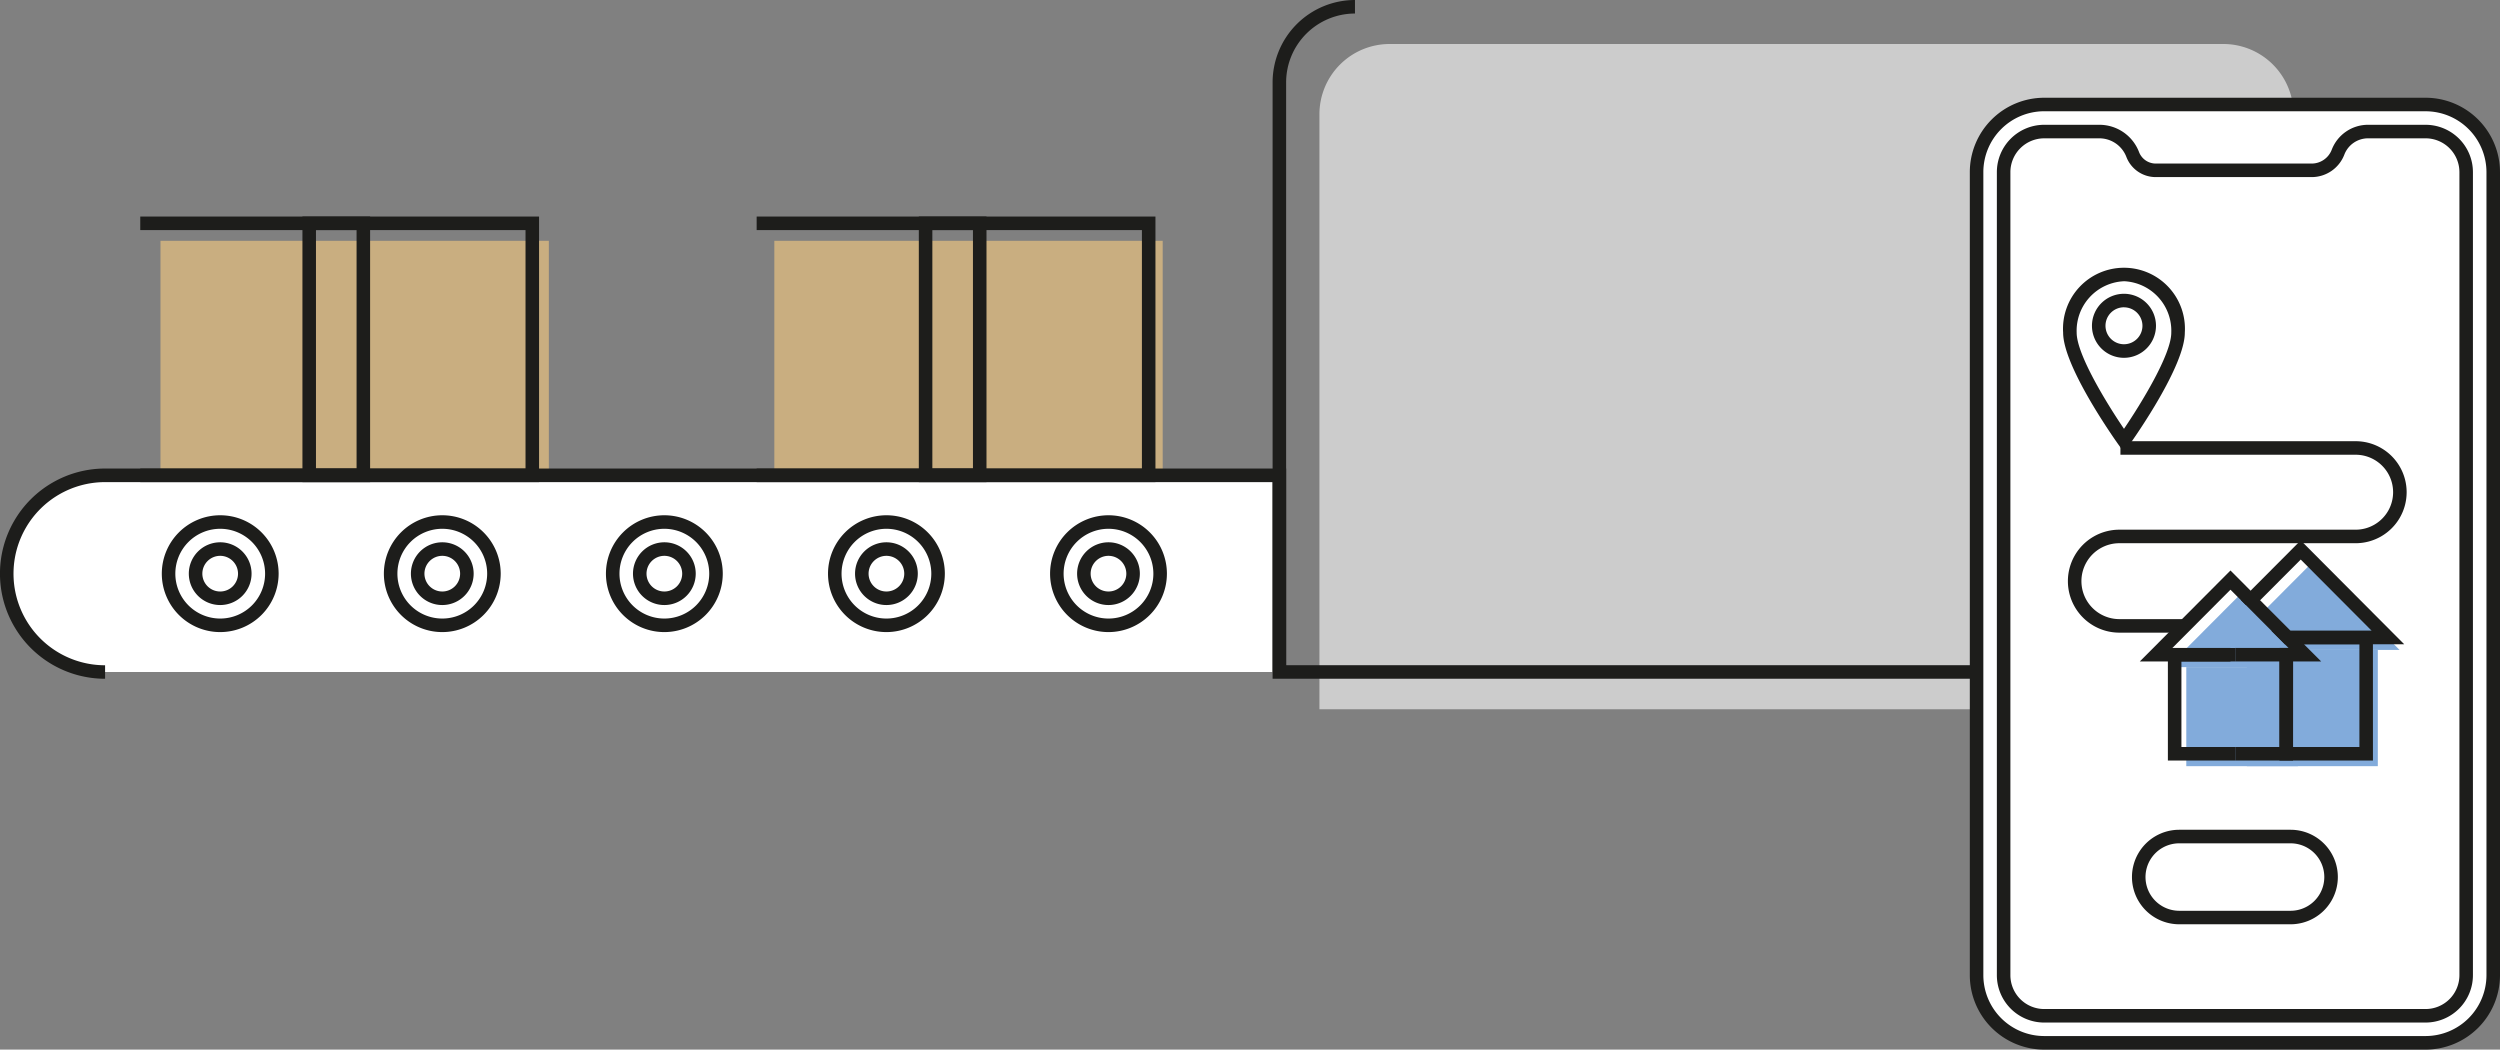 <svg xmlns="http://www.w3.org/2000/svg" width="277.081" height="116.33" viewBox="0 0 277.081 116.33"><rect x="0" y="0" width="277.081" height="116.33" fill="#808080" stroke="none"/><g transform="translate(-1.819 -0.932)"><rect width="43.043" height="25.995" transform="translate(19.606 27.621)" fill="#c9ae80"/><rect width="43.043" height="25.995" transform="translate(87.64 27.621)" fill="#c9ae80"/><path d="M228.757,12.515h27.181a7.778,7.778,0,0,0-7.7-6.706h-92.4a7.784,7.784,0,0,0-7.783,7.783V79.538h72.829V20.384A7.869,7.869,0,0,1,228.757,12.515Z" fill="#ccc"/><path d="M13.466,75.411a10.929,10.929,0,0,1-10.9-10.9h0a10.929,10.929,0,0,1,10.9-10.9H143.614v21.8" fill="#fff"/><path d="M13.466,76.161a11.648,11.648,0,0,1,0-23.3h130.9V75.411h-1.5V54.366H13.466a10.148,10.148,0,0,0,0,20.3Z" fill="#1d1d1b"/><path d="M143.614,75.411" fill="none" stroke="#1d1d1b" stroke-miterlimit="10" stroke-width="1.5"/><path d="M26.226,70.988A6.474,6.474,0,1,1,32.7,64.514,6.482,6.482,0,0,1,26.226,70.988Zm0-11.449A4.974,4.974,0,1,0,31.2,64.514,4.98,4.98,0,0,0,26.226,59.539Z" fill="#1d1d1b"/><path d="M26.226,67.99A3.477,3.477,0,1,1,29.7,64.513,3.481,3.481,0,0,1,26.226,67.99Zm0-5.454A1.977,1.977,0,1,0,28.2,64.513,1.979,1.979,0,0,0,26.226,62.536Z" fill="#1d1d1b"/><path d="M50.838,70.988a6.474,6.474,0,1,1,6.475-6.474A6.481,6.481,0,0,1,50.838,70.988Zm0-11.449a4.974,4.974,0,1,0,4.975,4.975A4.979,4.979,0,0,0,50.838,59.539Z" fill="#1d1d1b"/><path d="M50.838,67.99a3.477,3.477,0,1,1,3.477-3.477A3.48,3.48,0,0,1,50.838,67.99Zm0-5.454a1.977,1.977,0,1,0,1.977,1.977A1.979,1.979,0,0,0,50.838,62.536Z" fill="#1d1d1b"/><path d="M75.451,70.988a6.474,6.474,0,1,1,6.474-6.474A6.481,6.481,0,0,1,75.451,70.988Zm0-11.449a4.974,4.974,0,1,0,4.974,4.975A4.98,4.98,0,0,0,75.451,59.539Z" fill="#1d1d1b"/><path d="M75.451,67.99a3.477,3.477,0,1,1,3.477-3.477A3.48,3.48,0,0,1,75.451,67.99Zm0-5.454a1.977,1.977,0,1,0,1.977,1.977A1.979,1.979,0,0,0,75.451,62.536Z" fill="#1d1d1b"/><path d="M100.063,70.988a6.474,6.474,0,1,1,6.475-6.474A6.482,6.482,0,0,1,100.063,70.988Zm0-11.449a4.974,4.974,0,1,0,4.975,4.975A4.98,4.98,0,0,0,100.063,59.539Z" fill="#1d1d1b"/><path d="M100.063,67.99a3.477,3.477,0,1,1,3.477-3.477A3.481,3.481,0,0,1,100.063,67.99Zm0-5.454a1.977,1.977,0,1,0,1.977,1.977A1.979,1.979,0,0,0,100.063,62.536Z" fill="#1d1d1b"/><path d="M124.675,70.988a6.474,6.474,0,1,1,6.475-6.474A6.481,6.481,0,0,1,124.675,70.988Zm0-11.449a4.974,4.974,0,1,0,4.975,4.975A4.98,4.98,0,0,0,124.675,59.539Z" fill="#1d1d1b"/><path d="M124.676,67.99a3.477,3.477,0,1,1,3.476-3.477A3.481,3.481,0,0,1,124.676,67.99Zm0-5.454a1.977,1.977,0,1,0,1.976,1.977A1.979,1.979,0,0,0,124.676,62.536Z" fill="#1d1d1b"/><path d="M61.564,54.366h-44.2v-1.5h42.7V26.433h-42.7v-1.5h44.2Z" fill="#1d1d1b"/><path d="M42.839,54.366h-7.5V24.933h7.5Zm-6-1.5h4.5V26.433h-4.5Z" fill="#1d1d1b"/><path d="M129.88,54.366h-44.2v-1.5h42.7V26.433h-42.7v-1.5h44.2Z" fill="#1d1d1b"/><path d="M111.154,54.366h-7.5V24.933h7.5Zm-6-1.5h4.5V26.433h-4.5Z" fill="#1d1d1b"/><path d="M220.248,76.161H142.864v-66.1a9.139,9.139,0,0,1,9.13-9.129v1.5a7.638,7.638,0,0,0-7.63,7.629v64.6h75.884Z" fill="#1d1d1b"/><path d="M7.495,0H49.768a7.495,7.495,0,0,1,7.495,7.495V96.5A7.494,7.494,0,0,1,49.768,104H7.495A7.495,7.495,0,0,1,0,96.5V7.495A7.495,7.495,0,0,1,7.495,0Z" transform="translate(220.888 12.515)" fill="#fff"/><path d="M270.655,117.262H228.382a8.254,8.254,0,0,1-8.244-8.245V20.009a8.253,8.253,0,0,1,8.244-8.244h42.273a8.254,8.254,0,0,1,8.245,8.244v89.008A8.255,8.255,0,0,1,270.655,117.262Zm-42.273-104a6.751,6.751,0,0,0-6.744,6.744v89.008a6.752,6.752,0,0,0,6.744,6.745h42.273a6.753,6.753,0,0,0,6.745-6.745V20.009a6.752,6.752,0,0,0-6.745-6.744Z" fill="#1d1d1b"/><path d="M270.655,15.513h-6.368a3.585,3.585,0,0,0-3.341,2.287h0a3.15,3.15,0,0,1-2.937,2.01H240.758a2.756,2.756,0,0,1-2.569-1.758h0a3.98,3.98,0,0,0-3.71-2.539h-6.1a4.5,4.5,0,0,0-4.5,4.5v89.007a4.5,4.5,0,0,0,4.5,4.5h42.273a4.5,4.5,0,0,0,4.5-4.5V20.01A4.5,4.5,0,0,0,270.655,15.513Z" fill="#fff"/><path d="M270.655,114.264H228.382a5.252,5.252,0,0,1-5.246-5.247V20.01a5.252,5.252,0,0,1,5.246-5.247h6.1a4.7,4.7,0,0,1,4.41,3.018,1.991,1.991,0,0,0,1.869,1.279h17.251a2.386,2.386,0,0,0,2.238-1.531,4.307,4.307,0,0,1,4.041-2.766h6.367A5.253,5.253,0,0,1,275.9,20.01v89.007A5.253,5.253,0,0,1,270.655,114.264Zm-42.273-98a3.751,3.751,0,0,0-3.746,3.747v89.007a3.751,3.751,0,0,0,3.746,3.747h42.273a3.751,3.751,0,0,0,3.747-3.747V20.01a3.751,3.751,0,0,0-3.747-3.747h-6.367a2.815,2.815,0,0,0-2.642,1.809,3.878,3.878,0,0,1-3.637,2.488H240.758a3.483,3.483,0,0,1-3.268-2.236,3.21,3.21,0,0,0-3.011-2.061Z" fill="#1d1d1b"/><path d="M255.69,103.372H243.348a5.237,5.237,0,1,1,0-10.475H255.69a5.237,5.237,0,1,1,0,10.475ZM243.348,94.4a3.737,3.737,0,1,0,0,7.475H255.69a3.737,3.737,0,1,0,0-7.475Z" fill="#1d1d1b"/><rect width="14.515" height="12.884" transform="translate(250.843 72.965)" fill="#82abdb"/><path d="M258.1,63.261l4.835,4.852,4.835,4.852H248.43l4.835-4.852Z" fill="#82abdb"/><rect width="12.371" height="10.981" transform="translate(244.131 74.868)" fill="#82abdb"/><path d="M250.317,66.6l4.121,4.135,4.121,4.135H242.074l4.121-4.135Z" fill="#82abdb"/><path d="M237.225,51.068l-.612-.859c-.627-.882-6.132-8.723-6.132-12.41a6.757,6.757,0,1,1,13.486,0c0,3.687-5.5,11.528-6.131,12.41Zm0-18.965a5.49,5.49,0,0,0-5.244,5.7c0,2.423,3.361,7.883,5.244,10.658,1.881-2.775,5.242-8.235,5.242-10.658A5.49,5.49,0,0,0,237.225,32.1Z" fill="#1d1d1b"/><path d="M237.224,40.589a3.548,3.548,0,1,1,3.548-3.548A3.552,3.552,0,0,1,237.224,40.589Zm0-5.6a2.048,2.048,0,1,0,2.048,2.047A2.05,2.05,0,0,0,237.224,34.994Z" fill="#1d1d1b"/><path d="M243.984,71.05h-7.269a5.706,5.706,0,0,1,0-11.412H262.9a4.153,4.153,0,0,0,0-8.306H236.831v-1.5H262.9a5.653,5.653,0,0,1,0,11.306H236.715a4.206,4.206,0,0,0,0,8.412h7.269Z" fill="#1d1d1b"/><path d="M264.818,85.224H254.462V72.744h1l-1.9-1.9h11.253Zm-8.856-1.5h7.356V72.341h-6.139l1.9,1.9h-3.113Z" fill="#1d1d1b"/><path d="M268.287,72.341H255.061L250.2,67.46l6.613-6.636Zm-12.6-1.5h8.991l-7.864-7.892-4.5,4.511Z" fill="#1d1d1b"/><path d="M249.553,85.224h-7.462V72.744h6.936v1.5h-5.436v9.481h5.962Z" fill="#1d1d1b"/><path d="M255.962,85.224h-6.409v-1.5h4.909V74.244h-4.909v-1.5h6.409Z" fill="#1d1d1b"/><path d="M249.553,74.244H238.978L249.027,64.16l2.761,2.771-1.062,1.059-1.7-1.7-6.437,6.458h6.962Z" fill="#1d1d1b"/></g></svg>